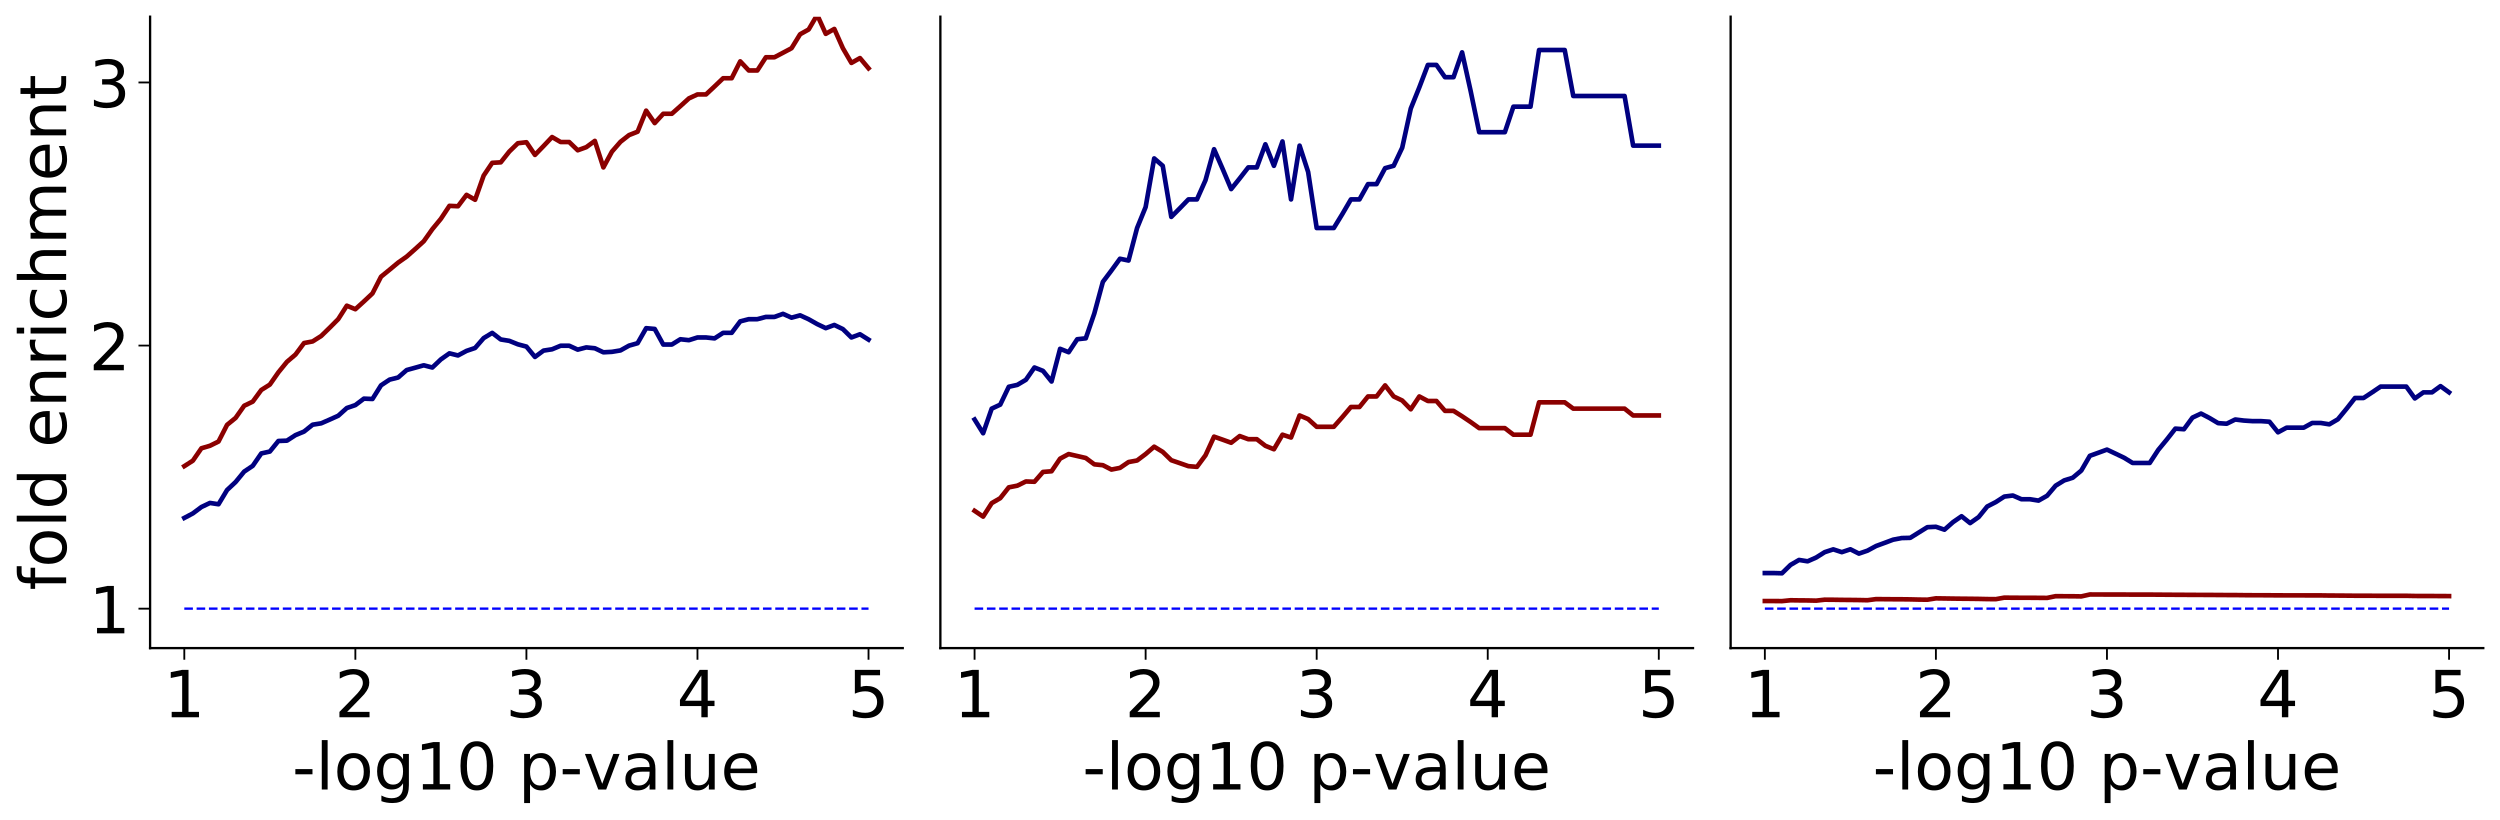 <?xml version="1.0" encoding="utf-8" standalone="no"?>
<!DOCTYPE svg PUBLIC "-//W3C//DTD SVG 1.1//EN"
  "http://www.w3.org/Graphics/SVG/1.1/DTD/svg11.dtd">
<!-- Created with matplotlib (https://matplotlib.org/) -->
<svg height="352.897pt" version="1.1" viewBox="0 0 1076.214 352.897" width="1076.214pt" xmlns="http://www.w3.org/2000/svg" xmlns:xlink="http://www.w3.org/1999/xlink">
 <defs>
  <style type="text/css">
*{stroke-linecap:butt;stroke-linejoin:round;}
  </style>
 </defs>
 <g id="figure_1">
  <g id="patch_1">
   <path d="M 0 352.897 
L 1076.214 352.897 
L 1076.214 0 
L 0 0 
z
" style="fill:none;"/>
  </g>
  <g id="axes_1">
   <g id="patch_2">
    <path d="M 64.614 279 
L 388.614 279 
L 388.614 7.2 
L 64.614 7.2 
z
" style="fill:none;"/>
   </g>
   <g id="matplotlib.axis_1">
    <g id="xtick_1">
     <g id="line2d_1">
      <defs>
       <path d="M 0 0 
L 0 5 
" id="m699771e941" style="stroke:#000000;stroke-width:0.8;"/>
      </defs>
      <g>
       <use style="stroke:#000000;stroke-width:0.8;" x="79.341" xlink:href="#m699771e941" y="279"/>
      </g>
     </g>
     <g id="text_1">
      <!-- 1 -->
      <defs>
       <path d="M 12.406 8.297 
L 28.516 8.297 
L 28.516 63.922 
L 10.984 60.406 
L 10.984 69.391 
L 28.422 72.906 
L 38.281 72.906 
L 38.281 8.297 
L 54.391 8.297 
L 54.391 0 
L 12.406 0 
z
" id="DejaVuSans-49"/>
      </defs>
      <g transform="translate(70.434 308.776)scale(0.28 -0.28)">
       <use xlink:href="#DejaVuSans-49"/>
      </g>
     </g>
    </g>
    <g id="xtick_2">
     <g id="line2d_2">
      <g>
       <use style="stroke:#000000;stroke-width:0.8;" x="152.977" xlink:href="#m699771e941" y="279"/>
      </g>
     </g>
     <g id="text_2">
      <!-- 2 -->
      <defs>
       <path d="M 19.188 8.297 
L 53.609 8.297 
L 53.609 0 
L 7.328 0 
L 7.328 8.297 
Q 12.938 14.109 22.625 23.891 
Q 32.328 33.688 34.812 36.531 
Q 39.547 41.844 41.422 45.531 
Q 43.312 49.219 43.312 52.781 
Q 43.312 58.594 39.234 62.25 
Q 35.156 65.922 28.609 65.922 
Q 23.969 65.922 18.812 64.312 
Q 13.672 62.703 7.812 59.422 
L 7.812 69.391 
Q 13.766 71.781 18.938 73 
Q 24.125 74.219 28.422 74.219 
Q 39.75 74.219 46.484 68.547 
Q 53.219 62.891 53.219 53.422 
Q 53.219 48.922 51.531 44.891 
Q 49.859 40.875 45.406 35.406 
Q 44.188 33.984 37.641 27.219 
Q 31.109 20.453 19.188 8.297 
z
" id="DejaVuSans-50"/>
      </defs>
      <g transform="translate(144.07 308.776)scale(0.28 -0.28)">
       <use xlink:href="#DejaVuSans-50"/>
      </g>
     </g>
    </g>
    <g id="xtick_3">
     <g id="line2d_3">
      <g>
       <use style="stroke:#000000;stroke-width:0.8;" x="226.614" xlink:href="#m699771e941" y="279"/>
      </g>
     </g>
     <g id="text_3">
      <!-- 3 -->
      <defs>
       <path d="M 40.578 39.312 
Q 47.656 37.797 51.625 33 
Q 55.609 28.219 55.609 21.188 
Q 55.609 10.406 48.188 4.484 
Q 40.766 -1.422 27.094 -1.422 
Q 22.516 -1.422 17.656 -0.516 
Q 12.797 0.391 7.625 2.203 
L 7.625 11.719 
Q 11.719 9.328 16.594 8.109 
Q 21.484 6.891 26.812 6.891 
Q 36.078 6.891 40.938 10.547 
Q 45.797 14.203 45.797 21.188 
Q 45.797 27.641 41.281 31.266 
Q 36.766 34.906 28.719 34.906 
L 20.219 34.906 
L 20.219 43.016 
L 29.109 43.016 
Q 36.375 43.016 40.234 45.922 
Q 44.094 48.828 44.094 54.297 
Q 44.094 59.906 40.109 62.906 
Q 36.141 65.922 28.719 65.922 
Q 24.656 65.922 20.016 65.031 
Q 15.375 64.156 9.812 62.312 
L 9.812 71.094 
Q 15.438 72.656 20.344 73.438 
Q 25.25 74.219 29.594 74.219 
Q 40.828 74.219 47.359 69.109 
Q 53.906 64.016 53.906 55.328 
Q 53.906 49.266 50.438 45.094 
Q 46.969 40.922 40.578 39.312 
z
" id="DejaVuSans-51"/>
      </defs>
      <g transform="translate(217.706 308.776)scale(0.28 -0.28)">
       <use xlink:href="#DejaVuSans-51"/>
      </g>
     </g>
    </g>
    <g id="xtick_4">
     <g id="line2d_4">
      <g>
       <use style="stroke:#000000;stroke-width:0.8;" x="300.25" xlink:href="#m699771e941" y="279"/>
      </g>
     </g>
     <g id="text_4">
      <!-- 4 -->
      <defs>
       <path d="M 37.797 64.312 
L 12.891 25.391 
L 37.797 25.391 
z
M 35.203 72.906 
L 47.609 72.906 
L 47.609 25.391 
L 58.016 25.391 
L 58.016 17.188 
L 47.609 17.188 
L 47.609 0 
L 37.797 0 
L 37.797 17.188 
L 4.891 17.188 
L 4.891 26.703 
z
" id="DejaVuSans-52"/>
      </defs>
      <g transform="translate(291.343 308.776)scale(0.28 -0.28)">
       <use xlink:href="#DejaVuSans-52"/>
      </g>
     </g>
    </g>
    <g id="xtick_5">
     <g id="line2d_5">
      <g>
       <use style="stroke:#000000;stroke-width:0.8;" x="373.886" xlink:href="#m699771e941" y="279"/>
      </g>
     </g>
     <g id="text_5">
      <!-- 5 -->
      <defs>
       <path d="M 10.797 72.906 
L 49.516 72.906 
L 49.516 64.594 
L 19.828 64.594 
L 19.828 46.734 
Q 21.969 47.469 24.109 47.828 
Q 26.266 48.188 28.422 48.188 
Q 40.625 48.188 47.75 41.5 
Q 54.891 34.812 54.891 23.391 
Q 54.891 11.625 47.562 5.094 
Q 40.234 -1.422 26.906 -1.422 
Q 22.312 -1.422 17.547 -0.641 
Q 12.797 0.141 7.719 1.703 
L 7.719 11.625 
Q 12.109 9.234 16.797 8.062 
Q 21.484 6.891 26.703 6.891 
Q 35.156 6.891 40.078 11.328 
Q 45.016 15.766 45.016 23.391 
Q 45.016 31 40.078 35.438 
Q 35.156 39.891 26.703 39.891 
Q 22.75 39.891 18.812 39.016 
Q 14.891 38.141 10.797 36.281 
z
" id="DejaVuSans-53"/>
      </defs>
      <g transform="translate(364.979 308.776)scale(0.28 -0.28)">
       <use xlink:href="#DejaVuSans-53"/>
      </g>
     </g>
    </g>
    <g id="text_6">
     <!-- -log10 p-value -->
     <defs>
      <path d="M 4.891 31.391 
L 31.203 31.391 
L 31.203 23.391 
L 4.891 23.391 
z
" id="DejaVuSans-45"/>
      <path d="M 9.422 75.984 
L 18.406 75.984 
L 18.406 0 
L 9.422 0 
z
" id="DejaVuSans-108"/>
      <path d="M 30.609 48.391 
Q 23.391 48.391 19.188 42.75 
Q 14.984 37.109 14.984 27.297 
Q 14.984 17.484 19.156 11.844 
Q 23.344 6.203 30.609 6.203 
Q 37.797 6.203 41.984 11.859 
Q 46.188 17.531 46.188 27.297 
Q 46.188 37.016 41.984 42.703 
Q 37.797 48.391 30.609 48.391 
z
M 30.609 56 
Q 42.328 56 49.016 48.375 
Q 55.719 40.766 55.719 27.297 
Q 55.719 13.875 49.016 6.219 
Q 42.328 -1.422 30.609 -1.422 
Q 18.844 -1.422 12.172 6.219 
Q 5.516 13.875 5.516 27.297 
Q 5.516 40.766 12.172 48.375 
Q 18.844 56 30.609 56 
z
" id="DejaVuSans-111"/>
      <path d="M 45.406 27.984 
Q 45.406 37.75 41.375 43.109 
Q 37.359 48.484 30.078 48.484 
Q 22.859 48.484 18.828 43.109 
Q 14.797 37.75 14.797 27.984 
Q 14.797 18.266 18.828 12.891 
Q 22.859 7.516 30.078 7.516 
Q 37.359 7.516 41.375 12.891 
Q 45.406 18.266 45.406 27.984 
z
M 54.391 6.781 
Q 54.391 -7.172 48.188 -13.984 
Q 42 -20.797 29.203 -20.797 
Q 24.469 -20.797 20.266 -20.094 
Q 16.062 -19.391 12.109 -17.922 
L 12.109 -9.188 
Q 16.062 -11.328 19.922 -12.344 
Q 23.781 -13.375 27.781 -13.375 
Q 36.625 -13.375 41.016 -8.766 
Q 45.406 -4.156 45.406 5.172 
L 45.406 9.625 
Q 42.625 4.781 38.281 2.391 
Q 33.938 0 27.875 0 
Q 17.828 0 11.672 7.656 
Q 5.516 15.328 5.516 27.984 
Q 5.516 40.672 11.672 48.328 
Q 17.828 56 27.875 56 
Q 33.938 56 38.281 53.609 
Q 42.625 51.219 45.406 46.391 
L 45.406 54.688 
L 54.391 54.688 
z
" id="DejaVuSans-103"/>
      <path d="M 31.781 66.406 
Q 24.172 66.406 20.328 58.906 
Q 16.5 51.422 16.5 36.375 
Q 16.5 21.391 20.328 13.891 
Q 24.172 6.391 31.781 6.391 
Q 39.453 6.391 43.281 13.891 
Q 47.125 21.391 47.125 36.375 
Q 47.125 51.422 43.281 58.906 
Q 39.453 66.406 31.781 66.406 
z
M 31.781 74.219 
Q 44.047 74.219 50.516 64.516 
Q 56.984 54.828 56.984 36.375 
Q 56.984 17.969 50.516 8.266 
Q 44.047 -1.422 31.781 -1.422 
Q 19.531 -1.422 13.062 8.266 
Q 6.594 17.969 6.594 36.375 
Q 6.594 54.828 13.062 64.516 
Q 19.531 74.219 31.781 74.219 
z
" id="DejaVuSans-48"/>
      <path id="DejaVuSans-32"/>
      <path d="M 18.109 8.203 
L 18.109 -20.797 
L 9.078 -20.797 
L 9.078 54.688 
L 18.109 54.688 
L 18.109 46.391 
Q 20.953 51.266 25.266 53.625 
Q 29.594 56 35.594 56 
Q 45.562 56 51.781 48.094 
Q 58.016 40.188 58.016 27.297 
Q 58.016 14.406 51.781 6.484 
Q 45.562 -1.422 35.594 -1.422 
Q 29.594 -1.422 25.266 0.953 
Q 20.953 3.328 18.109 8.203 
z
M 48.688 27.297 
Q 48.688 37.203 44.609 42.844 
Q 40.531 48.484 33.406 48.484 
Q 26.266 48.484 22.188 42.844 
Q 18.109 37.203 18.109 27.297 
Q 18.109 17.391 22.188 11.75 
Q 26.266 6.109 33.406 6.109 
Q 40.531 6.109 44.609 11.75 
Q 48.688 17.391 48.688 27.297 
z
" id="DejaVuSans-112"/>
      <path d="M 2.984 54.688 
L 12.5 54.688 
L 29.594 8.797 
L 46.688 54.688 
L 56.203 54.688 
L 35.688 0 
L 23.484 0 
z
" id="DejaVuSans-118"/>
      <path d="M 34.281 27.484 
Q 23.391 27.484 19.188 25 
Q 14.984 22.516 14.984 16.5 
Q 14.984 11.719 18.141 8.906 
Q 21.297 6.109 26.703 6.109 
Q 34.188 6.109 38.703 11.406 
Q 43.219 16.703 43.219 25.484 
L 43.219 27.484 
z
M 52.203 31.203 
L 52.203 0 
L 43.219 0 
L 43.219 8.297 
Q 40.141 3.328 35.547 0.953 
Q 30.953 -1.422 24.312 -1.422 
Q 15.922 -1.422 10.953 3.297 
Q 6 8.016 6 15.922 
Q 6 25.141 12.172 29.828 
Q 18.359 34.516 30.609 34.516 
L 43.219 34.516 
L 43.219 35.406 
Q 43.219 41.609 39.141 45 
Q 35.062 48.391 27.688 48.391 
Q 23 48.391 18.547 47.266 
Q 14.109 46.141 10.016 43.891 
L 10.016 52.203 
Q 14.938 54.109 19.578 55.047 
Q 24.219 56 28.609 56 
Q 40.484 56 46.344 49.844 
Q 52.203 43.703 52.203 31.203 
z
" id="DejaVuSans-97"/>
      <path d="M 8.5 21.578 
L 8.5 54.688 
L 17.484 54.688 
L 17.484 21.922 
Q 17.484 14.156 20.5 10.266 
Q 23.531 6.391 29.594 6.391 
Q 36.859 6.391 41.078 11.031 
Q 45.312 15.672 45.312 23.688 
L 45.312 54.688 
L 54.297 54.688 
L 54.297 0 
L 45.312 0 
L 45.312 8.406 
Q 42.047 3.422 37.719 1 
Q 33.406 -1.422 27.688 -1.422 
Q 18.266 -1.422 13.375 4.438 
Q 8.5 10.297 8.5 21.578 
z
M 31.109 56 
z
" id="DejaVuSans-117"/>
      <path d="M 56.203 29.594 
L 56.203 25.203 
L 14.891 25.203 
Q 15.484 15.922 20.484 11.062 
Q 25.484 6.203 34.422 6.203 
Q 39.594 6.203 44.453 7.469 
Q 49.312 8.734 54.109 11.281 
L 54.109 2.781 
Q 49.266 0.734 44.188 -0.344 
Q 39.109 -1.422 33.891 -1.422 
Q 20.797 -1.422 13.156 6.188 
Q 5.516 13.812 5.516 26.812 
Q 5.516 40.234 12.766 48.109 
Q 20.016 56 32.328 56 
Q 43.359 56 49.781 48.891 
Q 56.203 41.797 56.203 29.594 
z
M 47.219 32.234 
Q 47.125 39.594 43.094 43.984 
Q 39.062 48.391 32.422 48.391 
Q 24.906 48.391 20.391 44.141 
Q 15.875 39.891 15.188 32.172 
z
" id="DejaVuSans-101"/>
     </defs>
     <g transform="translate(125.779 339.874)scale(0.28 -0.28)">
      <use xlink:href="#DejaVuSans-45"/>
      <use x="36.084" xlink:href="#DejaVuSans-108"/>
      <use x="63.867" xlink:href="#DejaVuSans-111"/>
      <use x="125.049" xlink:href="#DejaVuSans-103"/>
      <use x="188.525" xlink:href="#DejaVuSans-49"/>
      <use x="252.148" xlink:href="#DejaVuSans-48"/>
      <use x="315.771" xlink:href="#DejaVuSans-32"/>
      <use x="347.559" xlink:href="#DejaVuSans-112"/>
      <use x="411.035" xlink:href="#DejaVuSans-45"/>
      <use x="447.088" xlink:href="#DejaVuSans-118"/>
      <use x="506.268" xlink:href="#DejaVuSans-97"/>
      <use x="567.547" xlink:href="#DejaVuSans-108"/>
      <use x="595.33" xlink:href="#DejaVuSans-117"/>
      <use x="658.709" xlink:href="#DejaVuSans-101"/>
     </g>
    </g>
   </g>
   <g id="matplotlib.axis_2">
    <g id="ytick_1">
     <g id="line2d_6">
      <defs>
       <path d="M 0 0 
L -5 0 
" id="maa4f6379f1" style="stroke:#000000;stroke-width:0.8;"/>
      </defs>
      <g>
       <use style="stroke:#000000;stroke-width:0.8;" x="64.614" xlink:href="#maa4f6379f1" y="262.012"/>
      </g>
     </g>
     <g id="text_7">
      <!-- 1 -->
      <g transform="translate(38.299 272.65)scale(0.28 -0.28)">
       <use xlink:href="#DejaVuSans-49"/>
      </g>
     </g>
    </g>
    <g id="ytick_2">
     <g id="line2d_7">
      <g>
       <use style="stroke:#000000;stroke-width:0.8;" x="64.614" xlink:href="#maa4f6379f1" y="148.762"/>
      </g>
     </g>
     <g id="text_8">
      <!-- 2 -->
      <g transform="translate(38.299 159.4)scale(0.28 -0.28)">
       <use xlink:href="#DejaVuSans-50"/>
      </g>
     </g>
    </g>
    <g id="ytick_3">
     <g id="line2d_8">
      <g>
       <use style="stroke:#000000;stroke-width:0.8;" x="64.614" xlink:href="#maa4f6379f1" y="35.513"/>
      </g>
     </g>
     <g id="text_9">
      <!-- 3 -->
      <g transform="translate(38.299 46.15)scale(0.28 -0.28)">
       <use xlink:href="#DejaVuSans-51"/>
      </g>
     </g>
    </g>
    <g id="text_10">
     <!-- fold enrichment -->
     <defs>
      <path d="M 37.109 75.984 
L 37.109 68.5 
L 28.516 68.5 
Q 23.688 68.5 21.797 66.547 
Q 19.922 64.594 19.922 59.516 
L 19.922 54.688 
L 34.719 54.688 
L 34.719 47.703 
L 19.922 47.703 
L 19.922 0 
L 10.891 0 
L 10.891 47.703 
L 2.297 47.703 
L 2.297 54.688 
L 10.891 54.688 
L 10.891 58.5 
Q 10.891 67.625 15.141 71.797 
Q 19.391 75.984 28.609 75.984 
z
" id="DejaVuSans-102"/>
      <path d="M 45.406 46.391 
L 45.406 75.984 
L 54.391 75.984 
L 54.391 0 
L 45.406 0 
L 45.406 8.203 
Q 42.578 3.328 38.25 0.953 
Q 33.938 -1.422 27.875 -1.422 
Q 17.969 -1.422 11.734 6.484 
Q 5.516 14.406 5.516 27.297 
Q 5.516 40.188 11.734 48.094 
Q 17.969 56 27.875 56 
Q 33.938 56 38.25 53.625 
Q 42.578 51.266 45.406 46.391 
z
M 14.797 27.297 
Q 14.797 17.391 18.875 11.75 
Q 22.953 6.109 30.078 6.109 
Q 37.203 6.109 41.297 11.75 
Q 45.406 17.391 45.406 27.297 
Q 45.406 37.203 41.297 42.844 
Q 37.203 48.484 30.078 48.484 
Q 22.953 48.484 18.875 42.844 
Q 14.797 37.203 14.797 27.297 
z
" id="DejaVuSans-100"/>
      <path d="M 54.891 33.016 
L 54.891 0 
L 45.906 0 
L 45.906 32.719 
Q 45.906 40.484 42.875 44.328 
Q 39.844 48.188 33.797 48.188 
Q 26.516 48.188 22.312 43.547 
Q 18.109 38.922 18.109 30.906 
L 18.109 0 
L 9.078 0 
L 9.078 54.688 
L 18.109 54.688 
L 18.109 46.188 
Q 21.344 51.125 25.703 53.562 
Q 30.078 56 35.797 56 
Q 45.219 56 50.047 50.172 
Q 54.891 44.344 54.891 33.016 
z
" id="DejaVuSans-110"/>
      <path d="M 41.109 46.297 
Q 39.594 47.172 37.812 47.578 
Q 36.031 48 33.891 48 
Q 26.266 48 22.188 43.047 
Q 18.109 38.094 18.109 28.812 
L 18.109 0 
L 9.078 0 
L 9.078 54.688 
L 18.109 54.688 
L 18.109 46.188 
Q 20.953 51.172 25.484 53.578 
Q 30.031 56 36.531 56 
Q 37.453 56 38.578 55.875 
Q 39.703 55.766 41.062 55.516 
z
" id="DejaVuSans-114"/>
      <path d="M 9.422 54.688 
L 18.406 54.688 
L 18.406 0 
L 9.422 0 
z
M 9.422 75.984 
L 18.406 75.984 
L 18.406 64.594 
L 9.422 64.594 
z
" id="DejaVuSans-105"/>
      <path d="M 48.781 52.594 
L 48.781 44.188 
Q 44.969 46.297 41.141 47.344 
Q 37.312 48.391 33.406 48.391 
Q 24.656 48.391 19.812 42.844 
Q 14.984 37.312 14.984 27.297 
Q 14.984 17.281 19.812 11.734 
Q 24.656 6.203 33.406 6.203 
Q 37.312 6.203 41.141 7.25 
Q 44.969 8.297 48.781 10.406 
L 48.781 2.094 
Q 45.016 0.344 40.984 -0.531 
Q 36.969 -1.422 32.422 -1.422 
Q 20.062 -1.422 12.781 6.344 
Q 5.516 14.109 5.516 27.297 
Q 5.516 40.672 12.859 48.328 
Q 20.219 56 33.016 56 
Q 37.156 56 41.109 55.141 
Q 45.062 54.297 48.781 52.594 
z
" id="DejaVuSans-99"/>
      <path d="M 54.891 33.016 
L 54.891 0 
L 45.906 0 
L 45.906 32.719 
Q 45.906 40.484 42.875 44.328 
Q 39.844 48.188 33.797 48.188 
Q 26.516 48.188 22.312 43.547 
Q 18.109 38.922 18.109 30.906 
L 18.109 0 
L 9.078 0 
L 9.078 75.984 
L 18.109 75.984 
L 18.109 46.188 
Q 21.344 51.125 25.703 53.562 
Q 30.078 56 35.797 56 
Q 45.219 56 50.047 50.172 
Q 54.891 44.344 54.891 33.016 
z
" id="DejaVuSans-104"/>
      <path d="M 52 44.188 
Q 55.375 50.25 60.062 53.125 
Q 64.75 56 71.094 56 
Q 79.641 56 84.281 50.016 
Q 88.922 44.047 88.922 33.016 
L 88.922 0 
L 79.891 0 
L 79.891 32.719 
Q 79.891 40.578 77.094 44.375 
Q 74.312 48.188 68.609 48.188 
Q 61.625 48.188 57.562 43.547 
Q 53.516 38.922 53.516 30.906 
L 53.516 0 
L 44.484 0 
L 44.484 32.719 
Q 44.484 40.625 41.703 44.406 
Q 38.922 48.188 33.109 48.188 
Q 26.219 48.188 22.156 43.531 
Q 18.109 38.875 18.109 30.906 
L 18.109 0 
L 9.078 0 
L 9.078 54.688 
L 18.109 54.688 
L 18.109 46.188 
Q 21.188 51.219 25.484 53.609 
Q 29.781 56 35.688 56 
Q 41.656 56 45.828 52.969 
Q 50 49.953 52 44.188 
z
" id="DejaVuSans-109"/>
      <path d="M 18.312 70.219 
L 18.312 54.688 
L 36.812 54.688 
L 36.812 47.703 
L 18.312 47.703 
L 18.312 18.016 
Q 18.312 11.328 20.141 9.422 
Q 21.969 7.516 27.594 7.516 
L 36.812 7.516 
L 36.812 0 
L 27.594 0 
Q 17.188 0 13.234 3.875 
Q 9.281 7.766 9.281 18.016 
L 9.281 47.703 
L 2.688 47.703 
L 2.688 54.688 
L 9.281 54.688 
L 9.281 70.219 
z
" id="DejaVuSans-116"/>
     </defs>
     <g transform="translate(28.476 254.135)rotate(-90)scale(0.28 -0.28)">
      <use xlink:href="#DejaVuSans-102"/>
      <use x="35.205" xlink:href="#DejaVuSans-111"/>
      <use x="96.387" xlink:href="#DejaVuSans-108"/>
      <use x="124.17" xlink:href="#DejaVuSans-100"/>
      <use x="187.646" xlink:href="#DejaVuSans-32"/>
      <use x="219.434" xlink:href="#DejaVuSans-101"/>
      <use x="280.957" xlink:href="#DejaVuSans-110"/>
      <use x="344.336" xlink:href="#DejaVuSans-114"/>
      <use x="385.449" xlink:href="#DejaVuSans-105"/>
      <use x="413.232" xlink:href="#DejaVuSans-99"/>
      <use x="468.213" xlink:href="#DejaVuSans-104"/>
      <use x="531.592" xlink:href="#DejaVuSans-109"/>
      <use x="629.004" xlink:href="#DejaVuSans-101"/>
      <use x="690.527" xlink:href="#DejaVuSans-110"/>
      <use x="753.906" xlink:href="#DejaVuSans-116"/>
     </g>
    </g>
   </g>
   <g id="line2d_9">
    <path clip-path="url(#p930dad22c4)" d="M 79.341 200.672 
L 83.023 198.314 
L 86.705 192.981 
L 90.386 191.897 
L 94.068 190.072 
L 97.75 182.894 
L 101.432 179.893 
L 105.114 174.667 
L 108.796 172.901 
L 112.477 167.88 
L 116.159 165.565 
L 119.841 160.287 
L 123.523 155.766 
L 127.205 152.625 
L 130.886 147.678 
L 134.568 146.982 
L 138.25 144.652 
L 141.932 141.068 
L 145.614 137.37 
L 149.296 131.599 
L 152.977 133.113 
L 156.659 129.759 
L 160.341 126.311 
L 164.023 119.116 
L 167.705 116.12 
L 171.386 113.053 
L 175.068 110.463 
L 178.75 107.194 
L 182.432 103.843 
L 186.114 98.657 
L 189.796 94.181 
L 193.477 88.615 
L 197.159 88.792 
L 200.841 83.887 
L 204.523 85.995 
L 208.205 75.589 
L 211.886 70.101 
L 215.568 69.882 
L 219.25 65.238 
L 222.932 61.66 
L 226.614 61.231 
L 230.296 66.684 
L 233.977 62.89 
L 237.659 59.001 
L 241.341 61.143 
L 245.023 61.143 
L 248.705 64.69 
L 252.386 63.357 
L 256.068 60.657 
L 259.75 72.066 
L 263.432 65.268 
L 267.114 61.041 
L 270.796 58.158 
L 274.477 56.696 
L 278.159 47.638 
L 281.841 52.984 
L 285.523 48.975 
L 289.205 48.975 
L 292.886 45.696 
L 296.568 42.35 
L 300.25 40.651 
L 303.932 40.651 
L 307.614 37.202 
L 311.296 33.68 
L 314.977 33.68 
L 318.659 26.413 
L 322.341 30.337 
L 326.023 30.337 
L 329.705 24.651 
L 333.386 24.651 
L 337.068 22.714 
L 340.75 20.756 
L 344.432 14.747 
L 348.114 12.699 
L 351.796 6.411 
L 355.477 14.572 
L 359.159 12.463 
L 362.841 20.756 
L 366.523 27.086 
L 370.205 25.001 
L 373.886 29.402 
" style="fill:none;stroke:#8b0000;stroke-linecap:square;stroke-width:2;"/>
   </g>
   <g id="line2d_10">
    <path clip-path="url(#p930dad22c4)" d="M 79.341 222.961 
L 83.023 221.013 
L 86.705 218.267 
L 90.386 216.511 
L 94.068 217.074 
L 97.75 210.943 
L 101.432 207.496 
L 105.114 203.008 
L 108.796 200.543 
L 112.477 195.198 
L 116.159 194.386 
L 119.841 189.834 
L 123.523 189.696 
L 127.205 187.309 
L 130.886 185.783 
L 134.568 182.831 
L 138.25 182.237 
L 141.932 180.627 
L 145.614 178.966 
L 149.296 175.65 
L 152.977 174.39 
L 156.659 171.607 
L 160.341 171.762 
L 164.023 165.88 
L 167.705 163.431 
L 171.386 162.512 
L 175.068 159.298 
L 178.75 158.288 
L 182.432 157.253 
L 186.114 158.214 
L 189.796 154.702 
L 193.477 152.106 
L 197.159 153.018 
L 200.841 151.05 
L 204.523 149.8 
L 208.205 145.55 
L 211.886 143.309 
L 215.568 146.136 
L 219.25 146.732 
L 222.932 148.223 
L 226.614 149.198 
L 230.296 153.655 
L 233.977 150.93 
L 237.659 150.364 
L 241.341 148.833 
L 245.023 148.833 
L 248.705 150.516 
L 252.386 149.552 
L 256.068 149.921 
L 259.75 151.663 
L 263.432 151.462 
L 267.114 150.85 
L 270.796 148.791 
L 274.477 147.747 
L 278.159 141.278 
L 281.841 141.606 
L 285.523 148.326 
L 289.205 148.326 
L 292.886 146.045 
L 296.568 146.442 
L 300.25 145.274 
L 303.932 145.274 
L 307.614 145.67 
L 311.296 143.278 
L 314.977 143.278 
L 318.659 138.342 
L 322.341 137.401 
L 326.023 137.401 
L 329.705 136.429 
L 333.386 136.429 
L 337.068 135.109 
L 340.75 136.756 
L 344.432 135.746 
L 348.114 137.434 
L 351.796 139.514 
L 355.477 141.263 
L 359.159 139.895 
L 362.841 141.667 
L 366.523 145.274 
L 370.205 143.897 
L 373.886 146.209 
" style="fill:none;stroke:#000080;stroke-linecap:square;stroke-width:2;"/>
   </g>
   <g id="line2d_11">
    <path clip-path="url(#p930dad22c4)" d="M 79.341 262.012 
L 373.886 262.012 
" style="fill:none;stroke:#0000ff;stroke-dasharray:3.7,1.6;stroke-dashoffset:0;"/>
   </g>
   <g id="patch_3">
    <path d="M 64.614 279 
L 64.614 7.2 
" style="fill:none;stroke:#000000;stroke-linecap:square;stroke-linejoin:miter;"/>
   </g>
   <g id="patch_4">
    <path d="M 64.614 279 
L 388.614 279 
" style="fill:none;stroke:#000000;stroke-linecap:square;stroke-linejoin:miter;"/>
   </g>
  </g>
  <g id="axes_2">
   <g id="patch_5">
    <path d="M 404.814 279 
L 728.814 279 
L 728.814 7.2 
L 404.814 7.2 
z
" style="fill:none;"/>
   </g>
   <g id="matplotlib.axis_3">
    <g id="xtick_6">
     <g id="line2d_12">
      <g>
       <use style="stroke:#000000;stroke-width:0.8;" x="419.541" xlink:href="#m699771e941" y="279"/>
      </g>
     </g>
     <g id="text_11">
      <!-- 1 -->
      <g transform="translate(410.634 308.776)scale(0.28 -0.28)">
       <use xlink:href="#DejaVuSans-49"/>
      </g>
     </g>
    </g>
    <g id="xtick_7">
     <g id="line2d_13">
      <g>
       <use style="stroke:#000000;stroke-width:0.8;" x="493.177" xlink:href="#m699771e941" y="279"/>
      </g>
     </g>
     <g id="text_12">
      <!-- 2 -->
      <g transform="translate(484.27 308.776)scale(0.28 -0.28)">
       <use xlink:href="#DejaVuSans-50"/>
      </g>
     </g>
    </g>
    <g id="xtick_8">
     <g id="line2d_14">
      <g>
       <use style="stroke:#000000;stroke-width:0.8;" x="566.814" xlink:href="#m699771e941" y="279"/>
      </g>
     </g>
     <g id="text_13">
      <!-- 3 -->
      <g transform="translate(557.906 308.776)scale(0.28 -0.28)">
       <use xlink:href="#DejaVuSans-51"/>
      </g>
     </g>
    </g>
    <g id="xtick_9">
     <g id="line2d_15">
      <g>
       <use style="stroke:#000000;stroke-width:0.8;" x="640.45" xlink:href="#m699771e941" y="279"/>
      </g>
     </g>
     <g id="text_14">
      <!-- 4 -->
      <g transform="translate(631.543 308.776)scale(0.28 -0.28)">
       <use xlink:href="#DejaVuSans-52"/>
      </g>
     </g>
    </g>
    <g id="xtick_10">
     <g id="line2d_16">
      <g>
       <use style="stroke:#000000;stroke-width:0.8;" x="714.086" xlink:href="#m699771e941" y="279"/>
      </g>
     </g>
     <g id="text_15">
      <!-- 5 -->
      <g transform="translate(705.179 308.776)scale(0.28 -0.28)">
       <use xlink:href="#DejaVuSans-53"/>
      </g>
     </g>
    </g>
    <g id="text_16">
     <!-- -log10 p-value -->
     <g transform="translate(465.979 339.874)scale(0.28 -0.28)">
      <use xlink:href="#DejaVuSans-45"/>
      <use x="36.084" xlink:href="#DejaVuSans-108"/>
      <use x="63.867" xlink:href="#DejaVuSans-111"/>
      <use x="125.049" xlink:href="#DejaVuSans-103"/>
      <use x="188.525" xlink:href="#DejaVuSans-49"/>
      <use x="252.148" xlink:href="#DejaVuSans-48"/>
      <use x="315.771" xlink:href="#DejaVuSans-32"/>
      <use x="347.559" xlink:href="#DejaVuSans-112"/>
      <use x="411.035" xlink:href="#DejaVuSans-45"/>
      <use x="447.088" xlink:href="#DejaVuSans-118"/>
      <use x="506.268" xlink:href="#DejaVuSans-97"/>
      <use x="567.547" xlink:href="#DejaVuSans-108"/>
      <use x="595.33" xlink:href="#DejaVuSans-117"/>
      <use x="658.709" xlink:href="#DejaVuSans-101"/>
     </g>
    </g>
   </g>
   <g id="matplotlib.axis_4">
    <g id="ytick_4"/>
    <g id="ytick_5"/>
    <g id="ytick_6"/>
   </g>
   <g id="line2d_17">
    <path clip-path="url(#p7537cec4e7)" d="M 419.541 219.904 
L 423.223 222.392 
L 426.905 216.596 
L 430.586 214.457 
L 434.268 209.797 
L 437.95 209.077 
L 441.632 207.261 
L 445.314 207.389 
L 448.996 203.164 
L 452.677 202.871 
L 456.359 197.441 
L 460.041 195.466 
L 463.723 196.309 
L 467.405 197.157 
L 471.086 199.894 
L 474.768 200.262 
L 478.45 202.143 
L 482.132 201.423 
L 485.814 198.91 
L 489.496 198.236 
L 493.177 195.466 
L 496.859 192.29 
L 500.541 194.536 
L 504.223 198.123 
L 507.905 199.382 
L 511.586 200.674 
L 515.268 200.977 
L 518.95 195.997 
L 522.632 187.971 
L 526.314 189.266 
L 529.996 190.601 
L 533.677 187.716 
L 537.359 189.069 
L 541.041 189.069 
L 544.723 191.909 
L 548.405 193.399 
L 552.086 187.128 
L 555.768 188.348 
L 559.45 178.85 
L 563.132 180.409 
L 566.814 183.726 
L 570.496 183.726 
L 574.177 183.726 
L 577.859 179.562 
L 581.541 175.213 
L 585.223 175.213 
L 588.905 170.666 
L 592.586 170.666 
L 596.268 165.908 
L 599.95 170.666 
L 603.632 172.415 
L 607.314 176.196 
L 610.996 170.666 
L 614.677 172.615 
L 618.359 172.615 
L 622.041 176.866 
L 625.723 176.866 
L 629.405 179.191 
L 633.086 181.666 
L 636.768 184.306 
L 640.45 184.306 
L 644.132 184.306 
L 647.814 184.306 
L 651.496 187.128 
L 655.177 187.128 
L 658.859 187.128 
L 662.541 173.192 
L 666.223 173.192 
L 669.905 173.192 
L 673.586 173.192 
L 677.268 175.912 
L 680.95 175.912 
L 684.632 175.912 
L 688.314 175.912 
L 691.996 175.912 
L 695.677 175.912 
L 699.359 175.912 
L 703.041 178.85 
L 706.723 178.85 
L 710.405 178.85 
L 714.086 178.85 
" style="fill:none;stroke:#8b0000;stroke-linecap:square;stroke-width:2;"/>
   </g>
   <g id="line2d_18">
    <path clip-path="url(#p7537cec4e7)" d="M 419.541 180.588 
L 423.223 186.512 
L 426.905 175.919 
L 430.586 174.194 
L 434.268 166.503 
L 437.95 165.685 
L 441.632 163.494 
L 445.314 158.2 
L 448.996 159.657 
L 452.677 164.23 
L 456.359 150.161 
L 460.041 151.622 
L 463.723 146.044 
L 467.405 145.643 
L 471.086 134.943 
L 474.768 121.34 
L 478.45 116.457 
L 482.132 111.383 
L 485.814 112.156 
L 489.496 98.161 
L 493.177 89.135 
L 496.859 68.198 
L 500.541 71.375 
L 504.223 93.363 
L 507.905 89.654 
L 511.586 85.846 
L 515.268 85.846 
L 518.95 77.577 
L 522.632 64.248 
L 526.314 72.691 
L 529.996 81.393 
L 533.677 76.802 
L 537.359 72.064 
L 541.041 72.064 
L 544.723 62.123 
L 548.405 71.375 
L 552.086 60.896 
L 555.768 85.846 
L 559.45 62.693 
L 563.132 74.033 
L 566.814 98.161 
L 570.496 98.161 
L 574.177 98.161 
L 577.859 92.138 
L 581.541 85.846 
L 585.223 85.846 
L 588.905 79.268 
L 592.586 79.268 
L 596.268 72.385 
L 599.95 71.375 
L 603.632 63.583 
L 607.314 46.735 
L 610.996 37.61 
L 614.677 27.962 
L 618.359 27.962 
L 622.041 33.225 
L 625.723 33.225 
L 629.405 22.536 
L 633.086 39.166 
L 636.768 56.904 
L 640.45 56.904 
L 644.132 56.904 
L 647.814 56.904 
L 651.496 45.926 
L 655.177 45.926 
L 658.859 45.926 
L 662.541 21.531 
L 666.223 21.531 
L 669.905 21.531 
L 673.586 21.531 
L 677.268 41.32 
L 680.95 41.32 
L 684.632 41.32 
L 688.314 41.32 
L 691.996 41.32 
L 695.677 41.32 
L 699.359 41.32 
L 703.041 62.693 
L 706.723 62.693 
L 710.405 62.693 
L 714.086 62.693 
" style="fill:none;stroke:#000080;stroke-linecap:square;stroke-width:2;"/>
   </g>
   <g id="line2d_19">
    <path clip-path="url(#p7537cec4e7)" d="M 419.541 262.012 
L 714.086 262.012 
" style="fill:none;stroke:#0000ff;stroke-dasharray:3.7,1.6;stroke-dashoffset:0;"/>
   </g>
   <g id="patch_6">
    <path d="M 404.814 279 
L 404.814 7.2 
" style="fill:none;stroke:#000000;stroke-linecap:square;stroke-linejoin:miter;"/>
   </g>
   <g id="patch_7">
    <path d="M 404.814 279 
L 728.814 279 
" style="fill:none;stroke:#000000;stroke-linecap:square;stroke-linejoin:miter;"/>
   </g>
  </g>
  <g id="axes_3">
   <g id="patch_8">
    <path d="M 745.014 279 
L 1069.014 279 
L 1069.014 7.2 
L 745.014 7.2 
z
" style="fill:none;"/>
   </g>
   <g id="matplotlib.axis_5">
    <g id="xtick_11">
     <g id="line2d_20">
      <g>
       <use style="stroke:#000000;stroke-width:0.8;" x="759.741" xlink:href="#m699771e941" y="279"/>
      </g>
     </g>
     <g id="text_17">
      <!-- 1 -->
      <g transform="translate(750.834 308.776)scale(0.28 -0.28)">
       <use xlink:href="#DejaVuSans-49"/>
      </g>
     </g>
    </g>
    <g id="xtick_12">
     <g id="line2d_21">
      <g>
       <use style="stroke:#000000;stroke-width:0.8;" x="833.377" xlink:href="#m699771e941" y="279"/>
      </g>
     </g>
     <g id="text_18">
      <!-- 2 -->
      <g transform="translate(824.47 308.776)scale(0.28 -0.28)">
       <use xlink:href="#DejaVuSans-50"/>
      </g>
     </g>
    </g>
    <g id="xtick_13">
     <g id="line2d_22">
      <g>
       <use style="stroke:#000000;stroke-width:0.8;" x="907.014" xlink:href="#m699771e941" y="279"/>
      </g>
     </g>
     <g id="text_19">
      <!-- 3 -->
      <g transform="translate(898.106 308.776)scale(0.28 -0.28)">
       <use xlink:href="#DejaVuSans-51"/>
      </g>
     </g>
    </g>
    <g id="xtick_14">
     <g id="line2d_23">
      <g>
       <use style="stroke:#000000;stroke-width:0.8;" x="980.65" xlink:href="#m699771e941" y="279"/>
      </g>
     </g>
     <g id="text_20">
      <!-- 4 -->
      <g transform="translate(971.743 308.776)scale(0.28 -0.28)">
       <use xlink:href="#DejaVuSans-52"/>
      </g>
     </g>
    </g>
    <g id="xtick_15">
     <g id="line2d_24">
      <g>
       <use style="stroke:#000000;stroke-width:0.8;" x="1054.286" xlink:href="#m699771e941" y="279"/>
      </g>
     </g>
     <g id="text_21">
      <!-- 5 -->
      <g transform="translate(1045.379 308.776)scale(0.28 -0.28)">
       <use xlink:href="#DejaVuSans-53"/>
      </g>
     </g>
    </g>
    <g id="text_22">
     <!-- -log10 p-value -->
     <g transform="translate(806.179 339.874)scale(0.28 -0.28)">
      <use xlink:href="#DejaVuSans-45"/>
      <use x="36.084" xlink:href="#DejaVuSans-108"/>
      <use x="63.867" xlink:href="#DejaVuSans-111"/>
      <use x="125.049" xlink:href="#DejaVuSans-103"/>
      <use x="188.525" xlink:href="#DejaVuSans-49"/>
      <use x="252.148" xlink:href="#DejaVuSans-48"/>
      <use x="315.771" xlink:href="#DejaVuSans-32"/>
      <use x="347.559" xlink:href="#DejaVuSans-112"/>
      <use x="411.035" xlink:href="#DejaVuSans-45"/>
      <use x="447.088" xlink:href="#DejaVuSans-118"/>
      <use x="506.268" xlink:href="#DejaVuSans-97"/>
      <use x="567.547" xlink:href="#DejaVuSans-108"/>
      <use x="595.33" xlink:href="#DejaVuSans-117"/>
      <use x="658.709" xlink:href="#DejaVuSans-101"/>
     </g>
    </g>
   </g>
   <g id="matplotlib.axis_6">
    <g id="ytick_7"/>
    <g id="ytick_8"/>
    <g id="ytick_9"/>
   </g>
   <g id="line2d_25">
    <path clip-path="url(#p88f01261d7)" d="M 759.741 258.733 
L 763.423 258.733 
L 767.105 258.776 
L 770.786 258.4 
L 774.468 258.455 
L 778.15 258.483 
L 781.832 258.57 
L 785.514 258.156 
L 789.196 258.184 
L 792.877 258.24 
L 796.559 258.268 
L 800.241 258.312 
L 803.923 258.389 
L 807.605 257.91 
L 811.286 257.938 
L 814.968 257.966 
L 818.65 257.98 
L 822.332 258.024 
L 826.014 258.116 
L 829.696 258.164 
L 833.377 257.578 
L 837.059 257.633 
L 840.741 257.691 
L 844.423 257.735 
L 848.105 257.766 
L 851.786 257.813 
L 855.468 257.896 
L 859.15 257.931 
L 862.832 257.274 
L 866.514 257.316 
L 870.196 257.331 
L 873.877 257.331 
L 877.559 257.361 
L 881.241 257.391 
L 884.923 256.647 
L 888.605 256.669 
L 892.286 256.68 
L 895.968 256.739 
L 899.65 255.918 
L 903.332 255.924 
L 907.014 255.931 
L 910.696 255.937 
L 914.377 255.944 
L 918.059 255.966 
L 921.741 255.966 
L 925.423 255.966 
L 929.105 255.995 
L 932.786 256.019 
L 936.468 256.044 
L 940.15 256.061 
L 943.832 256.088 
L 947.514 256.097 
L 951.196 256.107 
L 954.877 256.137 
L 958.559 256.157 
L 962.241 256.168 
L 965.923 256.212 
L 969.605 256.236 
L 973.286 256.236 
L 976.968 256.26 
L 980.65 256.286 
L 984.332 256.299 
L 988.014 256.299 
L 991.696 256.299 
L 995.377 256.313 
L 999.059 256.313 
L 1002.741 256.369 
L 1006.423 256.384 
L 1010.105 256.415 
L 1013.786 256.448 
L 1017.468 256.448 
L 1021.15 256.465 
L 1024.832 256.482 
L 1028.514 256.482 
L 1032.196 256.482 
L 1035.877 256.482 
L 1039.559 256.555 
L 1043.241 256.575 
L 1046.923 256.575 
L 1050.605 256.595 
L 1054.286 256.615 
" style="fill:none;stroke:#8b0000;stroke-linecap:square;stroke-width:2;"/>
   </g>
   <g id="line2d_26">
    <path clip-path="url(#p88f01261d7)" d="M 759.741 246.688 
L 763.423 246.688 
L 767.105 246.793 
L 770.786 243.196 
L 774.468 241.048 
L 778.15 241.639 
L 781.832 240.005 
L 785.514 237.693 
L 789.196 236.491 
L 792.877 237.693 
L 796.559 236.459 
L 800.241 238.318 
L 803.923 237.053 
L 807.605 235.06 
L 811.286 233.705 
L 814.968 232.324 
L 818.65 231.624 
L 822.332 231.533 
L 826.014 229.227 
L 829.696 226.945 
L 833.377 226.775 
L 837.059 228.026 
L 840.741 224.772 
L 844.423 222.236 
L 848.105 225.186 
L 851.786 222.584 
L 855.468 218.04 
L 859.15 216.146 
L 862.832 213.768 
L 866.514 213.313 
L 870.196 214.911 
L 873.877 214.911 
L 877.559 215.504 
L 881.241 213.416 
L 884.923 209.071 
L 888.605 206.81 
L 892.286 205.656 
L 895.968 202.569 
L 899.65 196.22 
L 903.332 194.893 
L 907.014 193.547 
L 910.696 195.284 
L 914.377 197.047 
L 918.059 199.301 
L 921.741 199.301 
L 925.423 199.301 
L 929.105 193.67 
L 932.786 189.205 
L 936.468 184.515 
L 940.15 184.781 
L 943.832 179.769 
L 947.514 178.039 
L 951.196 179.963 
L 954.877 182.16 
L 958.559 182.408 
L 962.241 180.588 
L 965.923 181.046 
L 969.605 181.289 
L 973.286 181.289 
L 976.968 181.542 
L 980.65 186.104 
L 984.332 184.113 
L 988.014 184.113 
L 991.696 184.113 
L 995.377 182.08 
L 999.059 182.08 
L 1002.741 182.665 
L 1006.423 180.501 
L 1010.105 176.024 
L 1013.786 171.336 
L 1017.468 171.336 
L 1021.15 168.908 
L 1024.832 166.422 
L 1028.514 166.422 
L 1032.196 166.422 
L 1035.877 166.422 
L 1039.559 171.52 
L 1043.241 168.908 
L 1046.923 168.908 
L 1050.605 166.228 
L 1054.286 168.908 
" style="fill:none;stroke:#000080;stroke-linecap:square;stroke-width:2;"/>
   </g>
   <g id="line2d_27">
    <path clip-path="url(#p88f01261d7)" d="M 759.741 262.012 
L 1054.286 262.012 
" style="fill:none;stroke:#0000ff;stroke-dasharray:3.7,1.6;stroke-dashoffset:0;"/>
   </g>
   <g id="patch_9">
    <path d="M 745.014 279 
L 745.014 7.2 
" style="fill:none;stroke:#000000;stroke-linecap:square;stroke-linejoin:miter;"/>
   </g>
   <g id="patch_10">
    <path d="M 745.014 279 
L 1069.014 279 
" style="fill:none;stroke:#000000;stroke-linecap:square;stroke-linejoin:miter;"/>
   </g>
  </g>
 </g>
 <defs>
  <clipPath id="p930dad22c4">
   <rect height="271.8" width="324" x="64.614" y="7.2"/>
  </clipPath>
  <clipPath id="p7537cec4e7">
   <rect height="271.8" width="324" x="404.814" y="7.2"/>
  </clipPath>
  <clipPath id="p88f01261d7">
   <rect height="271.8" width="324" x="745.014" y="7.2"/>
  </clipPath>
 </defs>
</svg>
